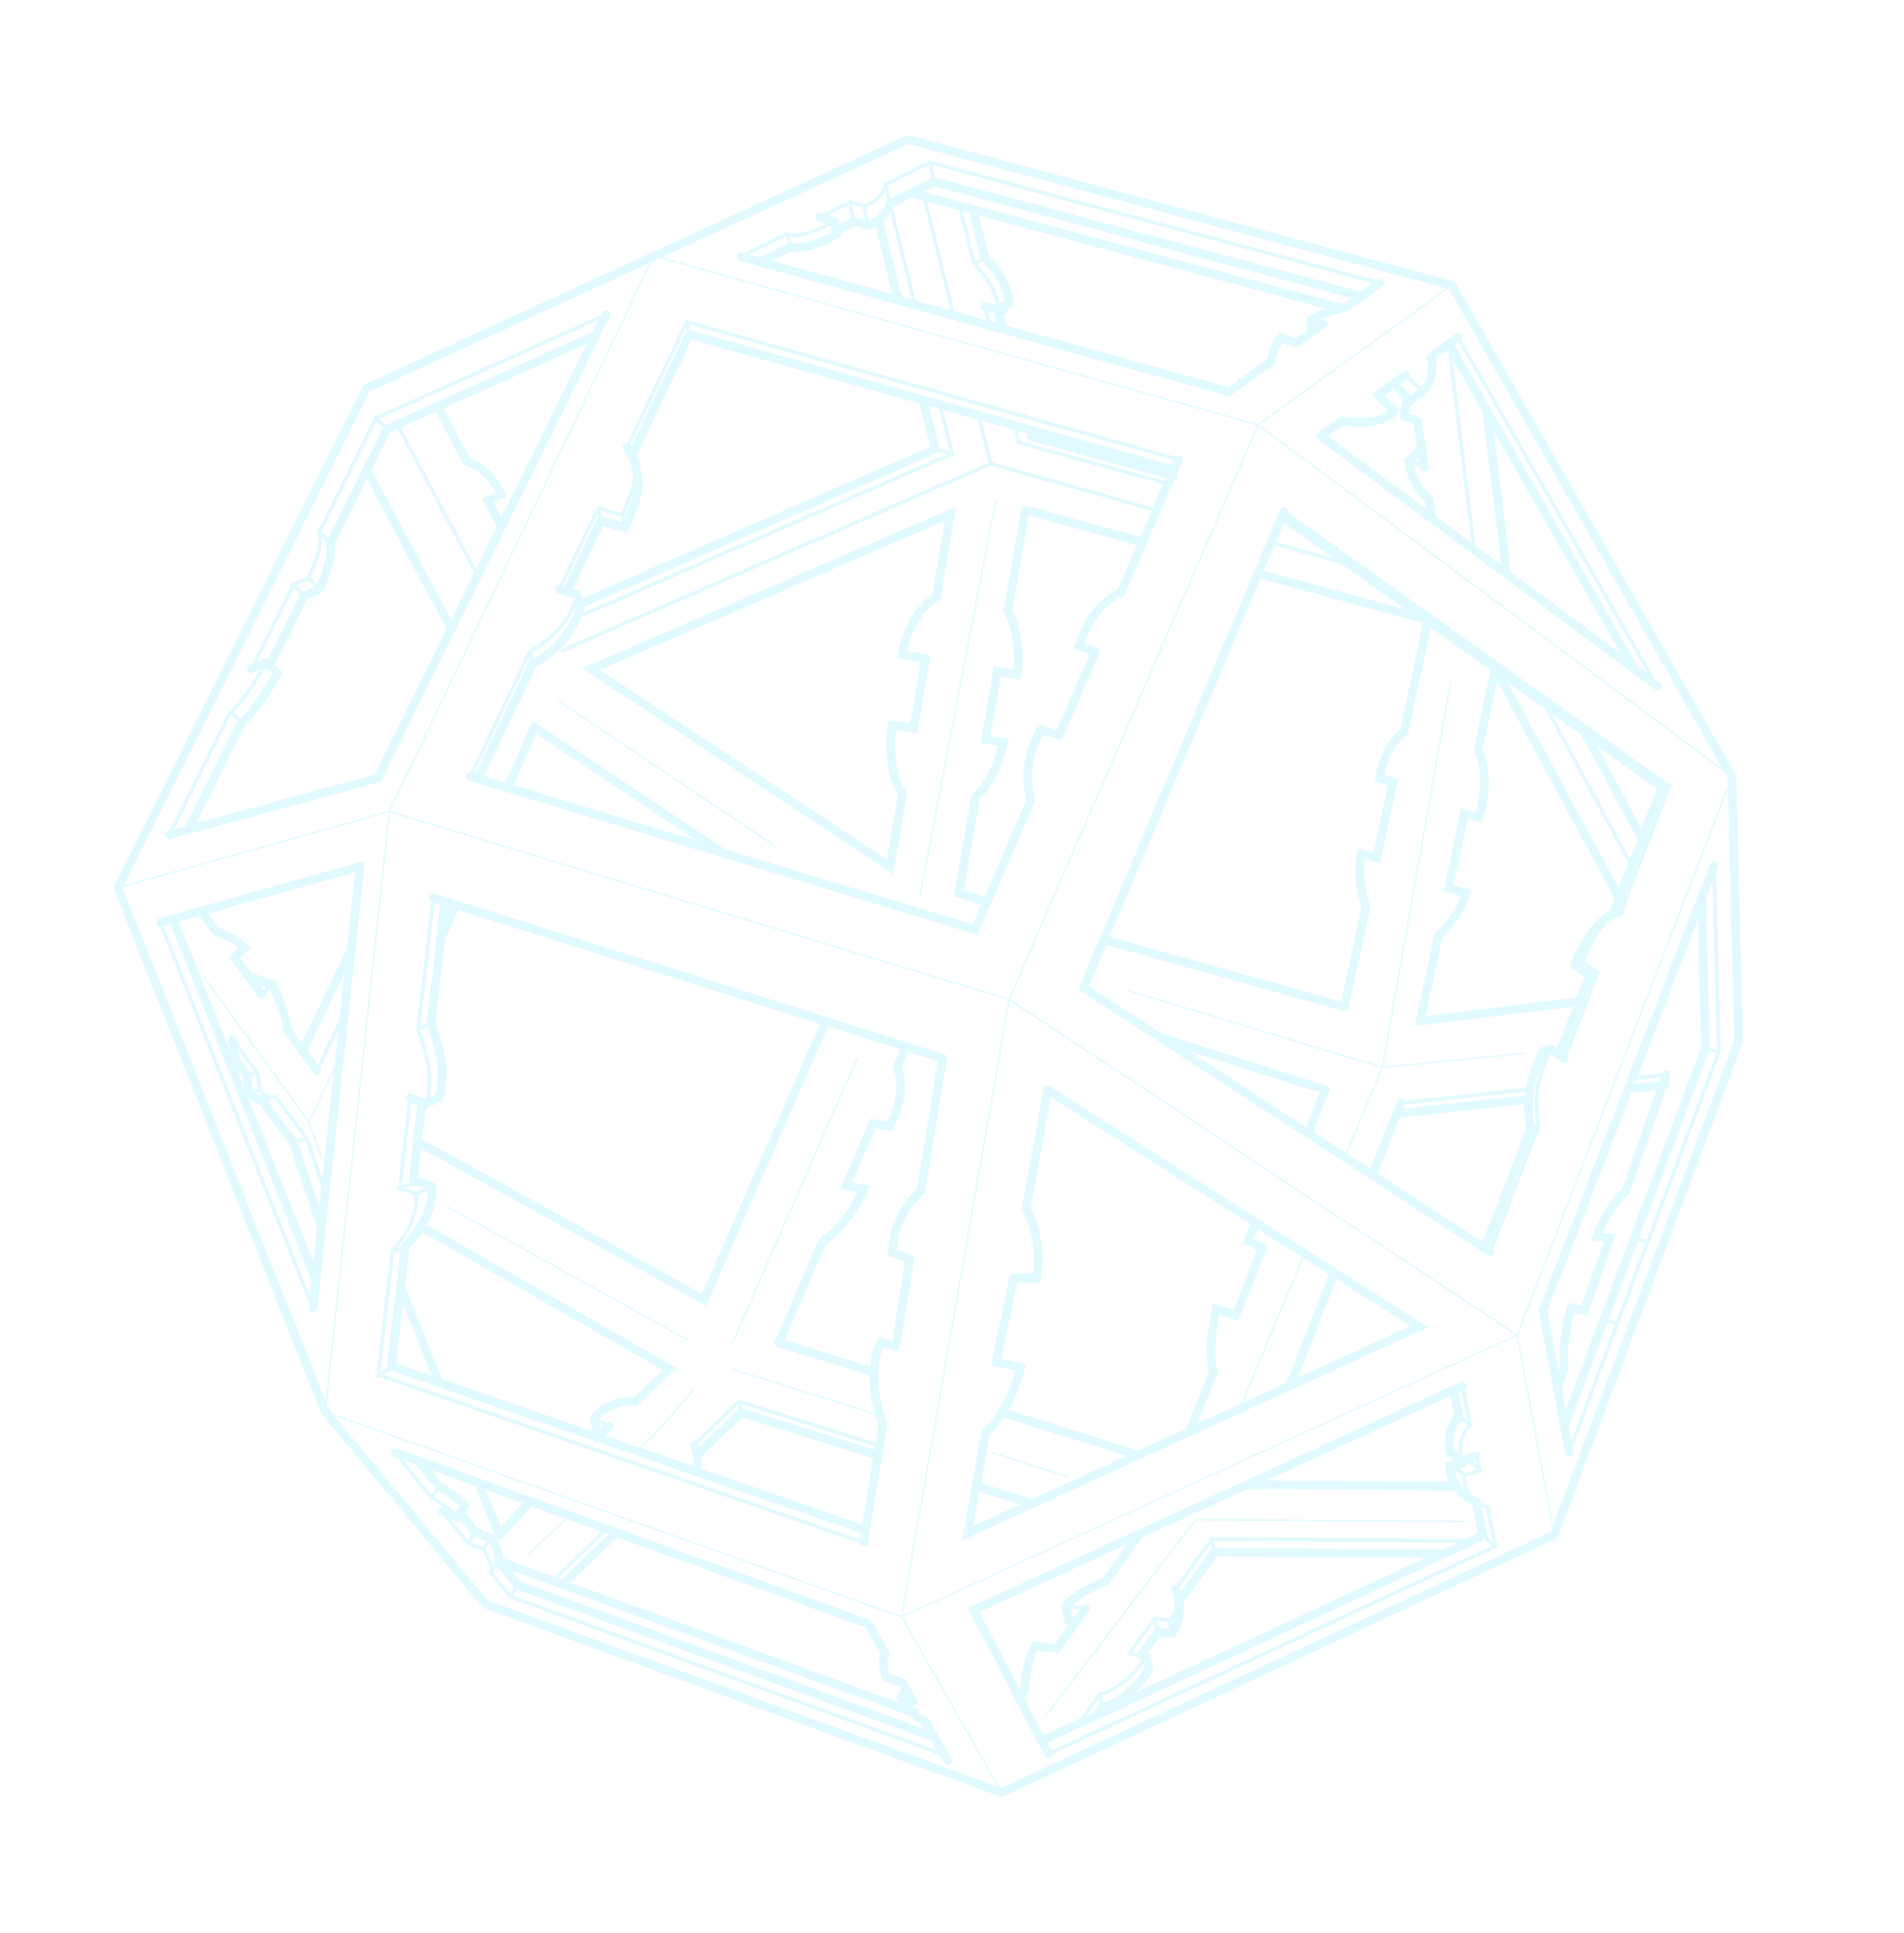<svg width="607" height="616" viewBox="0 0 607 616" fill="none" xmlns="http://www.w3.org/2000/svg">
<g opacity="0.12" clip-path="url(#clip0_919_1240)">
<path d="M124.113 258.601L321.726 318.497M321.726 318.497L287.372 515.228M321.726 318.497L401.065 135.377M321.726 318.497L483.702 425.461M287.372 515.228L103.663 449.862L124.108 258.602L208.403 81.498L401.065 135.377M287.372 515.228L483.702 425.461M401.065 135.377L462.841 90.926M401.065 135.377L552.142 247.483L483.702 425.461" stroke="#01D1FF" stroke-width="0.461" stroke-linecap="round"/>
<path d="M289.511 44.43L116.831 123.725M116.833 123.724L37.597 282.89L103.668 449.861L154.667 511.166L319.296 571.222L495.457 489.13L554.268 331.807L552.149 247.481L462.849 90.925L289.514 44.429" stroke="#01D1FF" stroke-width="2.725" stroke-linecap="round"/>
<path d="M124.112 258.601L37.596 282.889" stroke="#01D1FF" stroke-width="0.461" stroke-linecap="round"/>
<path d="M54.043 266.015L120.429 247.952L193.142 100.297" stroke="#01D1FF" stroke-width="2.725" stroke-linecap="round"/>
<path d="M193.142 100.297L119.831 133.305L101.995 169.282M93.522 186.375L80.246 213.15M73.381 226.996L54.043 266.015" stroke="#01D1FF" stroke-width="1.135" stroke-linecap="round"/>
<path d="M189.933 106.788L123.328 136.783L105.346 173.064M97.019 189.853L85.973 212.142M76.961 230.313L60.081 264.367" stroke="#01D1FF" stroke-width="2.725" stroke-linecap="round"/>
<path d="M123.327 136.783L119.831 133.305M98.332 184.201L93.522 186.375L97.018 189.853" stroke="#01D1FF" stroke-width="1.135" stroke-linecap="round"/>
<path d="M101.83 187.691L97.018 189.852" stroke="#01D1FF" stroke-width="2.725" stroke-linecap="round"/>
<path d="M101.83 187.691L98.333 184.201C98.333 184.201 102.965 174.67 101.964 169.695L105.459 173.173" stroke="#01D1FF" stroke-width="1.135" stroke-linecap="round"/>
<path d="M101.83 187.691C101.83 187.691 106.46 178.148 105.459 173.172M88.384 214.54L84.888 211.063L80.076 213.224" stroke="#01D1FF" stroke-width="2.725" stroke-linecap="round"/>
<path d="M84.889 211.063C84.889 211.063 79.641 221.058 73.607 226.977L77.102 230.455" stroke="#01D1FF" stroke-width="1.135" stroke-linecap="round"/>
<path d="M88.385 214.54C88.385 214.54 83.136 224.536 77.101 230.455" stroke="#01D1FF" stroke-width="2.725" stroke-linecap="round"/>
<path d="M149.983 247.459L168.999 207.496M178.376 187.81L190.69 161.909M199.853 142.659L218.927 102.593" stroke="#01D1FF" stroke-width="1.135" stroke-linecap="round"/>
<path d="M149.984 247.459L310.828 296.205L328.586 255.211M375.715 146.441L357.345 188.83M349.231 207.554L337.669 234.26" stroke="#01D1FF" stroke-width="2.725" stroke-linecap="round"/>
<path d="M218.928 102.593L375.711 146.428" stroke="#01D1FF" stroke-width="1.135" stroke-linecap="round"/>
<path d="M152.364 248.185L169.83 211.497M180.771 188.494L191.501 165.94M201.448 145.038L219.736 106.612L374.24 149.818M349.23 207.554L343.933 206.025" stroke="#01D1FF" stroke-width="2.725" stroke-linecap="round"/>
<path d="M198.509 164.164L190.703 161.907" stroke="#01D1FF" stroke-width="1.135" stroke-linecap="round"/>
<path d="M343.934 206.025C346.018 199.288 350.078 192.192 357.343 188.83M337.668 234.26L331.607 232.517C327.964 240.446 326.558 246.313 328.588 255.224" stroke="#01D1FF" stroke-width="2.725" stroke-linecap="round"/>
<path d="M219.736 106.612L218.928 102.593M190.703 161.907L191.514 165.938" stroke="#01D1FF" stroke-width="1.135" stroke-linecap="round"/>
<path d="M199.319 168.182L191.516 165.938" stroke="#01D1FF" stroke-width="2.725" stroke-linecap="round"/>
<path d="M199.317 168.182L198.509 164.164C201.599 155.835 205.407 149.642 199.889 142.639" stroke="#01D1FF" stroke-width="1.135" stroke-linecap="round"/>
<path d="M199.317 168.182C201.651 161.906 204.375 156.849 203.23 151.745M203.296 152.007L202.432 147.711C202.432 147.711 201.68 144.69 199.866 142.657M184.131 189.47L178.376 187.81" stroke="#01D1FF" stroke-width="2.725" stroke-linecap="round"/>
<path d="M184.132 189.47C184.132 189.47 181.724 200.925 169.015 207.506L169.818 211.499" stroke="#01D1FF" stroke-width="1.135" stroke-linecap="round"/>
<path d="M169.818 211.499C182.528 204.918 184.933 193.45 184.933 193.45L184.132 189.47" stroke="#01D1FF" stroke-width="2.725" stroke-linecap="round"/>
<path d="M127.232 136.417L152.218 183.399" stroke="#01D1FF" stroke-width="1.135" stroke-linecap="round"/>
<path d="M117.165 150.239L143.711 200.171M139.503 129.465L148.861 147.073C152.742 148.481 156.977 151.457 159.856 157.614L155.467 159.481L159.888 167.819" stroke="#01D1FF" stroke-width="2.725" stroke-linecap="round"/>
<path d="M315.794 147.788L179.289 207.287M303.043 144.835L183.772 196.817" stroke="#01D1FF" stroke-width="1.135" stroke-linecap="round"/>
<path d="M184.754 192.556L298.171 143.129L294.284 127.461M286.362 95.658L280.039 70.231" stroke="#01D1FF" stroke-width="2.725" stroke-linecap="round"/>
<path d="M298.171 143.129L303.526 144.621L299.626 128.956M315.794 147.788L368.692 162.626M291.701 97.139L282.288 59.292" stroke="#01D1FF" stroke-width="1.135" stroke-linecap="round"/>
<path d="M236.26 81.791L391.768 124.835" stroke="#01D1FF" stroke-width="2.725" stroke-linecap="round"/>
<path d="M315.794 147.788L311.965 132.41M294.592 62.571L304.043 100.541" stroke="#01D1FF" stroke-width="1.135" stroke-linecap="round"/>
<path d="M287.723 252.947L283.735 276.254L188.411 213.211L302.997 163.719L298.454 190.271M321.374 194.442C326.272 205.41 324.246 214.98 324.246 214.98L317.976 213.895L314.196 235.627L319.926 236.506C319.926 236.506 317.511 248.644 311.022 253.843M326.905 162.553L321.359 194.432M311.034 253.84L305.677 284.632L314.601 287.49M351.891 299.465L428.607 320.848M409.329 163.048L345.453 314.772M298.442 190.274C289.459 195.673 287.572 208.609 287.572 208.609L295.094 209.914L291.289 232.11L284.396 231.059C284.396 231.059 282.311 245.621 287.738 252.957" stroke="#01D1FF" stroke-width="2.725" stroke-linecap="round"/>
<path d="M317.441 159.437L293.214 285.855M178.141 223.443L246.617 269.252M440.708 340.158L359.679 315.671M440.708 340.158L462.461 217.423M440.708 340.158L428.699 368.815M415.881 399.457L395.172 448.948" stroke="#01D1FF" stroke-width="0.461" stroke-linecap="round"/>
<path d="M334.012 347.365L452.47 422.753L308.447 488.601L314.28 456.389C322.443 449.006 325.458 435.803 325.458 435.803L317.564 434.023L323.197 407.147M334.009 347.352L327.121 385.412M466.19 441.62L310.365 513.08M422.518 347.291L416.983 361.211M379.208 456.25L386.862 437.002C384.653 430.133 387.796 417.114 387.796 417.114L393.941 419.207L402.517 397.624L397.909 395.536C397.909 395.536 398.676 392.826 400.589 389.741M345.453 314.772L475.086 398.922M446.556 351.473L437.518 374.538M425.397 405.511L411.271 441.594M323.185 407.149L330.383 407.3C330.383 407.3 332.907 395.638 327.124 385.425M300.484 337.189L293.569 379.684M290.057 401.179L285.51 429.148M281.48 453.879L275.344 491.565" stroke="#01D1FF" stroke-width="2.725" stroke-linecap="round"/>
<path d="M275.343 491.565L120.592 438.093" stroke="#01D1FF" stroke-width="1.135" stroke-linecap="round"/>
<path d="M275.983 487.635L125.592 435.672" stroke="#01D1FF" stroke-width="2.725" stroke-linecap="round"/>
<path d="M125.158 398.626L120.592 438.093L125.593 435.671M127.458 378.738L130.798 349.872M133.333 327.919L138.179 286.049" stroke="#01D1FF" stroke-width="1.135" stroke-linecap="round"/>
<path d="M124.806 435.371L129.22 397.206M131.59 376.74L134.546 351.163M138.178 286.049L300.488 337.188M125.989 462.842L276.695 517.442L282.225 526.92M287.674 536.257L291.119 542.157M294.729 548.351L302.198 561.136" stroke="#01D1FF" stroke-width="2.725" stroke-linecap="round"/>
<path d="M287.377 515.227L319.293 571.223" stroke="#01D1FF" stroke-width="0.461" stroke-linecap="round"/>
<path d="M310.365 513.08L334.242 558.935" stroke="#01D1FF" stroke-width="2.725" stroke-linecap="round"/>
<path d="M474.153 480.283L476.764 492.734L334.242 558.935" stroke="#01D1FF" stroke-width="1.135" stroke-linecap="round"/>
<path d="M332.639 554.487L472.758 489.398" stroke="#01D1FF" stroke-width="2.725" stroke-linecap="round"/>
<path d="M483.708 425.46L495.455 489.131" stroke="#01D1FF" stroke-width="0.461" stroke-linecap="round"/>
<path d="M466.803 470.11L471.94 468.499" stroke="#01D1FF" stroke-width="1.135" stroke-linecap="round"/>
<path d="M465.876 465.499L470.791 463.96" stroke="#01D1FF" stroke-width="2.725" stroke-linecap="round"/>
<path d="M465.875 465.499C465.875 465.499 464.308 457.714 468.73 454.177M466.802 470.11C466.802 470.11 465.7 477.357 474.153 480.283M471.753 468.55L470.79 463.96M466.19 441.62L468.742 454.174M476.763 492.734L472.757 489.398" stroke="#01D1FF" stroke-width="1.135" stroke-linecap="round"/>
<path d="M472.757 489.398L470.704 479.194L470.55 478.426M463.402 442.901L465.182 451.745" stroke="#01D1FF" stroke-width="2.725" stroke-linecap="round"/>
<path d="M468.743 454.174L464.74 450.851" stroke="#01D1FF" stroke-width="1.135" stroke-linecap="round"/>
<path d="M465.875 465.499L461.882 462.16M462.238 463.085C462.238 463.085 460.672 455.3 465.093 451.762" stroke="#01D1FF" stroke-width="2.725" stroke-linecap="round"/>
<path d="M466.804 470.11L462.811 466.771" stroke="#01D1FF" stroke-width="1.135" stroke-linecap="round"/>
<path d="M470.551 478.426C462.113 475.51 462.197 467.052 462.197 467.052L466.436 466.199" stroke="#01D1FF" stroke-width="2.725" stroke-linecap="round"/>
<path d="M471.939 468.499L467.934 465.163" stroke="#01D1FF" stroke-width="1.135" stroke-linecap="round"/>
<path d="M500.275 462.72L491.938 417.565L546.459 275.784" stroke="#01D1FF" stroke-width="2.725" stroke-linecap="round"/>
<path d="M547.948 335.189L546.459 275.784M547.948 335.189L500.275 462.72M547.948 335.189L543.679 334.068" stroke="#01D1FF" stroke-width="1.135" stroke-linecap="round"/>
<path d="M473.336 397.793L487.985 359.679M497.053 336.109L506.774 310.822M514.316 291.217L529.839 250.856" stroke="#01D1FF" stroke-width="2.725" stroke-linecap="round"/>
<path d="M475.085 398.922L490.497 358.859M498.767 337.324L509.284 309.99M516.677 290.755L532.13 250.565L529.838 250.856" stroke="#01D1FF" stroke-width="1.135" stroke-linecap="round"/>
<path d="M529.84 250.856L408.697 164.539" stroke="#01D1FF" stroke-width="2.725" stroke-linecap="round"/>
<path d="M532.13 250.565L409.328 163.048M506.773 310.823L509.284 309.99L504.536 306.62" stroke="#01D1FF" stroke-width="1.135" stroke-linecap="round"/>
<path d="M506.775 310.823L502.037 307.437" stroke="#01D1FF" stroke-width="2.725" stroke-linecap="round"/>
<path d="M502.037 307.437L504.537 306.62C506.647 300.14 512.626 291.033 516.636 290.737" stroke="#01D1FF" stroke-width="1.135" stroke-linecap="round"/>
<path d="M516.23 290.74C510.662 291.126 504.147 300.957 502.037 307.437M498.769 337.324L494.4 334.205" stroke="#01D1FF" stroke-width="2.725" stroke-linecap="round"/>
<path d="M487.973 359.681L490.484 358.848C489.957 354.21 487.928 347.841 494.4 334.205" stroke="#01D1FF" stroke-width="1.135" stroke-linecap="round"/>
<path d="M494.4 334.205L491.889 335.038C485.43 348.672 487.447 355.042 487.973 359.681M498.901 453.861L543.681 334.068" stroke="#01D1FF" stroke-width="2.725" stroke-linecap="round"/>
<path d="M521.029 394.659L525.341 395.666M511.309 420.667L515.621 421.674" stroke="#01D1FF" stroke-width="1.135" stroke-linecap="round"/>
<path d="M531.212 342.501L518.356 379.481C511.883 385.149 509.066 394.051 509.066 394.051L513.132 394.492L505.073 417.662L500.82 416.748C500.82 416.748 497.707 427.637 498.706 435.995L496.498 442.312M543.68 334.068L542.478 286.141" stroke="#01D1FF" stroke-width="2.725" stroke-linecap="round"/>
<path d="M446.557 351.473L487.765 347.101M520.363 343.649L531.212 342.501" stroke="#01D1FF" stroke-width="1.135" stroke-linecap="round"/>
<path d="M446.291 354.724L487.333 350.373M519.07 347.015L530.946 345.753" stroke="#01D1FF" stroke-width="2.725" stroke-linecap="round"/>
<path d="M440.709 340.158L485.862 335.621M466.891 484.838L381.13 484.267L333.295 546.923M340.358 470.515L316.408 462.987M233.706 427.512L273.241 337.243M221.216 442.817L208.551 457.254M218.903 426.82L142.63 384.559M233.078 436.197L278.628 450.468" stroke="#01D1FF" stroke-width="0.461" stroke-linecap="round"/>
<path d="M290.058 401.179L284.536 399.249C284.536 399.249 283.845 388.182 293.545 379.69M281.458 453.831C275.262 436.216 281.009 427.589 281.009 427.589L285.511 429.148" stroke="#01D1FF" stroke-width="2.725" stroke-linecap="round"/>
<path d="M137.696 378.12L132.695 380.542L127.459 378.738L132.46 376.317" stroke="#01D1FF" stroke-width="1.135" stroke-linecap="round"/>
<path d="M137.695 378.12L132.459 376.317M136.001 351.67L130.764 349.853" stroke="#01D1FF" stroke-width="2.725" stroke-linecap="round"/>
<path d="M132.695 380.542C132.695 380.542 134.06 388.709 125.167 398.624" stroke="#01D1FF" stroke-width="1.135" stroke-linecap="round"/>
<path d="M137.695 378.12C137.695 378.12 139.152 386.845 129.248 397.174" stroke="#01D1FF" stroke-width="2.725" stroke-linecap="round"/>
<path d="M125.091 399.216L129.221 397.206M133.334 327.919L137.425 325.942" stroke="#01D1FF" stroke-width="1.135" stroke-linecap="round"/>
<path d="M137.425 325.942L141.905 287.226" stroke="#01D1FF" stroke-width="2.725" stroke-linecap="round"/>
<path d="M136.001 351.67C137.802 343.915 136.796 338.127 133.335 327.931" stroke="#01D1FF" stroke-width="1.135" stroke-linecap="round"/>
<path d="M136.002 351.67L140.091 349.681C141.893 341.926 140.886 336.138 137.426 325.942M132.994 363.692L224.42 414.241L263.255 325.451M133.889 390.67L213.508 436.281L202.571 446.647C195.615 446.146 191.73 449.366 189.451 451.908M169.043 478.441L159.197 489.152" stroke="#01D1FF" stroke-width="2.725" stroke-linecap="round"/>
<path d="M189.451 451.908L194.239 454.445" stroke="#01D1FF" stroke-width="1.135" stroke-linecap="round"/>
<path d="M190.186 458.393L194.239 454.445M236.268 450.104L279.87 463.758M311.171 473.569L329.05 479.173M248.359 427.919L278.613 437.285M319.442 450.082L362.904 463.698" stroke="#01D1FF" stroke-width="2.725" stroke-linecap="round"/>
<path d="M165.068 505.154L162.677 508.741L301.076 559.238" stroke="#01D1FF" stroke-width="1.135" stroke-linecap="round"/>
<path d="M165.068 505.154L297.768 553.56M236.27 450.104L222.211 463.615M196.482 488.387L180.034 504.214" stroke="#01D1FF" stroke-width="2.725" stroke-linecap="round"/>
<path d="M236.27 450.104L235.573 446.64M235.573 446.64L221.749 459.946M235.573 446.64L279.177 460.307M193.363 487.258L176.485 503.499" stroke="#01D1FF" stroke-width="1.135" stroke-linecap="round"/>
<path d="M221.365 460.587C221.365 460.587 223.433 465.125 221.584 468.984M248.36 427.919L262.211 395.562C271.024 389.843 275.392 378.924 275.392 378.924L269.825 377.816L278.322 357.992L283.501 359.008C283.501 359.008 289.55 349.337 286.057 339.934L288.808 333.509M99.738 416.821L114.779 276.116" stroke="#01D1FF" stroke-width="2.725" stroke-linecap="round"/>
<path d="M51.133 293.981L99.742 416.821" stroke="#01D1FF" stroke-width="1.135" stroke-linecap="round"/>
<path d="M114.782 276.116L51.132 293.981M55.531 293.726L100.698 407.873M391.77 124.834L405.232 115.14M413.351 109.299L421.804 103.22M429.005 98.036L439.876 90.212" stroke="#01D1FF" stroke-width="2.725" stroke-linecap="round"/>
<path d="M421.8 103.221L417.945 101.938" stroke="#01D1FF" stroke-width="1.135" stroke-linecap="round"/>
<path d="M417.947 101.938C417.947 101.938 422.588 98.907 429.003 98.036M413.35 109.299L408.442 107.678C408.442 107.678 405.683 110.868 405.243 115.138" stroke="#01D1FF" stroke-width="2.725" stroke-linecap="round"/>
<path d="M439.85 90.231L296.463 51.774L297.745 57.886" stroke="#01D1FF" stroke-width="1.135" stroke-linecap="round"/>
<path d="M434.015 94.433L297.746 57.886M421.055 138.983L427.868 134.087M439.243 125.9L448.129 119.498M456.249 113.657L464.814 107.49M417.947 101.938L418.465 105.622M444.104 122.392L449.61 127.707L453.504 124.682C453.504 124.682 457.933 121.117 456.264 113.667" stroke="#01D1FF" stroke-width="2.725" stroke-linecap="round"/>
<path d="M447.984 119.37L453.504 124.682" stroke="#01D1FF" stroke-width="1.135" stroke-linecap="round"/>
<path d="M439.243 125.9L444.376 130.857C444.376 130.857 440.741 136.346 427.895 134.094" stroke="#01D1FF" stroke-width="2.725" stroke-linecap="round"/>
<path d="M528.072 218.391L464.826 107.488" stroke="#01D1FF" stroke-width="1.135" stroke-linecap="round"/>
<path d="M520.943 213.101L461.903 109.596M528.505 218.71L421.054 138.983M161.839 251.05L170.406 231.776L230.553 271.881M145.277 288.278L140.553 298.902M428.606 320.848L435.49 289.028M447.602 233.153L455.27 197.728M458.578 298.08L452.751 325.362L503.576 319.134M471.208 238.902L476.725 213.019M422.519 347.291L369.915 330.651M458.601 298.062C466.176 291.02 467.322 284.511 467.322 284.511L461.783 283.082L466.859 259.307L471.425 260.472C471.425 260.472 475.723 248.427 471.22 238.9M435.502 289.025C432.204 280.658 433.986 272.029 433.986 272.029L438.914 273.292L444.128 249.161L439.882 248.088C439.882 248.088 440.601 238.611 447.59 233.155M326.904 162.553L364.309 172.748M401.022 182.768L454.984 197.484" stroke="#01D1FF" stroke-width="2.725" stroke-linecap="round"/>
<path d="M429.354 179.65L405.188 172.873" stroke="#01D1FF" stroke-width="1.135" stroke-linecap="round"/>
<path d="M476.725 213.019L516.22 286.26" stroke="#01D1FF" stroke-width="2.725" stroke-linecap="round"/>
<path d="M492.201 224.035L520.098 275.78" stroke="#01D1FF" stroke-width="1.135" stroke-linecap="round"/>
<path d="M505.151 233.266L523.291 266.919M456.547 165.318L455.628 159.186M454.087 148.852L451.892 134.155" stroke="#01D1FF" stroke-width="2.725" stroke-linecap="round"/>
<path d="M454.086 148.852L449.133 147.005" stroke="#01D1FF" stroke-width="1.135" stroke-linecap="round"/>
<path d="M453.189 142.82L449.134 147.005C449.134 147.005 449.858 154.645 455.628 159.186M451.892 134.155L447.835 132.717C447.835 132.717 447.472 130.26 448.683 126.819" stroke="#01D1FF" stroke-width="2.725" stroke-linecap="round"/>
<path d="M469.87 174.71L461.9 109.584" stroke="#01D1FF" stroke-width="1.135" stroke-linecap="round"/>
<path d="M480.375 183.003L473.988 130.771M464.121 473.546L397.564 473.096" stroke="#01D1FF" stroke-width="2.725" stroke-linecap="round"/>
<path d="M469.336 490.991L386.361 490.436L387.208 494.644" stroke="#01D1FF" stroke-width="1.135" stroke-linecap="round"/>
<path d="M459.679 495.123L387.209 494.643" stroke="#01D1FF" stroke-width="2.725" stroke-linecap="round"/>
<path d="M386.363 490.436L374.741 506.537M368.106 515.71L359.924 527.043M350.614 539.952L343.959 549.155M368.303 515.972L369.152 520.192M339.808 511.757L346.129 512.634M368.364 515.75L372.806 516.363C372.806 516.363 376.527 514.238 374.746 506.562" stroke="#01D1FF" stroke-width="1.135" stroke-linecap="round"/>
<path d="M387.208 494.643L375.587 510.744" stroke="#01D1FF" stroke-width="2.725" stroke-linecap="round"/>
<path d="M372.807 516.364L373.653 520.571" stroke="#01D1FF" stroke-width="1.135" stroke-linecap="round"/>
<path d="M374.747 506.562C378.18 514.037 373.653 520.571 373.653 520.571L369.15 520.179L363.813 527.584" stroke="#01D1FF" stroke-width="2.725" stroke-linecap="round"/>
<path d="M359.922 527.043L365.395 527.816C365.395 527.816 359.891 537.391 350.613 539.952" stroke="#01D1FF" stroke-width="1.135" stroke-linecap="round"/>
<path d="M365.395 527.816L366.242 532.023C366.242 532.023 360.738 541.598 351.46 544.16" stroke="#01D1FF" stroke-width="2.725" stroke-linecap="round"/>
<path d="M350.613 539.952L351.46 544.159" stroke="#01D1FF" stroke-width="1.135" stroke-linecap="round"/>
<path d="M351.461 544.16L349.736 546.551M346.129 512.635L336.9 525.423L329.971 524.458C329.971 524.458 326.74 530.455 326.795 538.165L324.803 540.793M343.202 516.684L340.7 516.191L339.808 511.757C339.808 511.757 344.854 506.495 352.33 504.047L363.571 488.468" stroke="#01D1FF" stroke-width="2.725" stroke-linecap="round"/>
<path d="M296.463 51.774L282.348 58.808M271.048 64.437L261.373 69.267M250.813 74.525L236.257 81.779M251.167 74.716L252.01 78.714M270.854 64.384L272.149 70.494" stroke="#01D1FF" stroke-width="1.135" stroke-linecap="round"/>
<path d="M265.965 70.493L261.373 69.267M252.01 78.714L242.431 83.499" stroke="#01D1FF" stroke-width="2.725" stroke-linecap="round"/>
<path d="M251.167 74.716C255.014 75.763 263.204 72.556 265.965 70.493" stroke="#01D1FF" stroke-width="1.135" stroke-linecap="round"/>
<path d="M252.01 78.714C255.857 79.762 264.047 76.554 266.809 74.491M265.965 70.493L266.811 74.504M297.745 57.886L283.69 64.895M272.343 70.547L266.712 73.357" stroke="#01D1FF" stroke-width="2.725" stroke-linecap="round"/>
<path d="M275.445 65.61L270.854 64.384" stroke="#01D1FF" stroke-width="1.135" stroke-linecap="round"/>
<path d="M276.743 71.732L272.148 70.494" stroke="#01D1FF" stroke-width="2.725" stroke-linecap="round"/>
<path d="M276.743 71.732L275.446 65.61C275.446 65.61 279.822 65.175 282.288 59.292" stroke="#01D1FF" stroke-width="1.135" stroke-linecap="round"/>
<path d="M276.744 71.732C276.744 71.732 281.118 71.285 283.586 65.414M427.365 98.182L290.862 61.578" stroke="#01D1FF" stroke-width="2.725" stroke-linecap="round"/>
<path d="M324.82 141.044L372.368 154.153" stroke="#01D1FF" stroke-width="1.135" stroke-linecap="round"/>
<path d="M328.805 139.115L374.073 151.595" stroke="#01D1FF" stroke-width="2.725" stroke-linecap="round"/>
<path d="M324.821 141.044L323.466 135.615M315.471 103.708L313.939 97.594M305.916 65.614L310.555 84.105L314.019 82.203" stroke="#01D1FF" stroke-width="1.135" stroke-linecap="round"/>
<path d="M313.94 97.594L319.776 98.936M314.02 82.202L310.148 66.742M318.125 98.56L319.713 104.886" stroke="#01D1FF" stroke-width="2.725" stroke-linecap="round"/>
<path d="M318.125 98.56C318.125 98.56 318.506 91.707 310.557 84.105" stroke="#01D1FF" stroke-width="1.135" stroke-linecap="round"/>
<path d="M314.02 82.203C321.969 89.805 321.588 96.657 321.588 96.657L318.125 98.56M282.553 534.378C281.844 532.489 280.882 528.881 282.221 526.921M287.189 540.72C288.805 543.658 291.551 547.13 294.724 548.352" stroke="#01D1FF" stroke-width="2.725" stroke-linecap="round"/>
<path d="M287.189 540.72L291.835 542.341" stroke="#01D1FF" stroke-width="1.135" stroke-linecap="round"/>
<path d="M287.189 540.72L288.931 538.416M282.553 534.378L287.67 536.258" stroke="#01D1FF" stroke-width="2.725" stroke-linecap="round"/>
<path d="M162.678 508.741L156.521 501.041M149.237 491.929L140.969 481.586M137.551 477.319L125.982 462.843" stroke="#01D1FF" stroke-width="1.135" stroke-linecap="round"/>
<path d="M139.949 473.73C143.82 475.743 146.125 477.639 148.187 479.898L145.799 483.498" stroke="#01D1FF" stroke-width="2.725" stroke-linecap="round"/>
<path d="M145.798 483.498C143.733 481.226 141.427 479.331 137.55 477.306L139.941 473.719" stroke="#01D1FF" stroke-width="1.135" stroke-linecap="round"/>
<path d="M145.801 483.498L140.968 481.586M139.942 473.719L133.395 465.533M165.068 505.154L158.911 497.454M151.545 488.24L146.687 482.166" stroke="#01D1FF" stroke-width="2.725" stroke-linecap="round"/>
<path d="M151.568 488.196L149.177 491.784L154.008 493.695" stroke="#01D1FF" stroke-width="1.135" stroke-linecap="round"/>
<path d="M156.397 490.108L151.566 488.196" stroke="#01D1FF" stroke-width="2.725" stroke-linecap="round"/>
<path d="M156.396 490.095L154.008 493.695C154.008 493.695 157.181 497.762 156.519 501.041L158.91 497.454" stroke="#01D1FF" stroke-width="1.135" stroke-linecap="round"/>
<path d="M156.396 490.095C156.396 490.095 159.572 494.175 158.91 497.454L291.611 545.859" stroke="#01D1FF" stroke-width="2.725" stroke-linecap="round"/>
<path d="M168.278 495.529L181.506 482.959M203.084 462.443L208.55 457.254" stroke="#01D1FF" stroke-width="0.461" stroke-linecap="round"/>
<path d="M189.451 451.909L190.354 456.393M159.197 489.152L152.583 472.486M139.946 440.635L127.762 409.925" stroke="#01D1FF" stroke-width="2.725" stroke-linecap="round"/>
<path d="M98.424 357.461L65.182 311.589M98.424 357.461L106.698 340.434M98.424 357.461L102.638 369.222" stroke="#01D1FF" stroke-width="0.461" stroke-linecap="round"/>
<path d="M101.014 341.263L109.755 323.121" stroke="#01D1FF" stroke-width="1.135" stroke-linecap="round"/>
<path d="M101.015 341.263L91.735 328.463M83.443 317.011L74.894 305.218M68.789 296.786L64.113 290.334" stroke="#01D1FF" stroke-width="2.725" stroke-linecap="round"/>
<path d="M83.443 317.011L86.847 313.692" stroke="#01D1FF" stroke-width="1.135" stroke-linecap="round"/>
<path d="M96.429 334.938L111.932 302.746M91.734 328.463C90.834 321.671 86.847 313.692 86.847 313.692L79.268 311.219M68.787 296.786C74.181 298.388 78.017 301.942 78.017 301.942L74.893 305.218" stroke="#01D1FF" stroke-width="2.725" stroke-linecap="round"/>
<path d="M74.139 331.348L82.076 341.876M87.769 349.434L97.935 362.92" stroke="#01D1FF" stroke-width="1.135" stroke-linecap="round"/>
<path d="M83.272 350.417L93.439 363.904" stroke="#01D1FF" stroke-width="2.725" stroke-linecap="round"/>
<path d="M93.439 363.904L97.936 362.92L103.654 380.212" stroke="#01D1FF" stroke-width="1.135" stroke-linecap="round"/>
<path d="M93.438 363.904L102.475 391.236" stroke="#01D1FF" stroke-width="2.725" stroke-linecap="round"/>
<path d="M82.075 341.876L82.902 347.398M82.902 347.398L79.467 348.089M82.902 347.398C82.902 347.398 84.69 350.302 87.81 349.491M83.27 350.417L87.767 349.434" stroke="#01D1FF" stroke-width="1.135" stroke-linecap="round"/>
<path d="M84.377 350.181C81.255 350.993 79.467 348.089 79.467 348.089L78.641 342.566" stroke="#01D1FF" stroke-width="2.725" stroke-linecap="round"/>
<path d="M82.075 341.876L78.641 342.567" stroke="#01D1FF" stroke-width="1.135" stroke-linecap="round"/>
<path d="M74.138 331.348L74.964 336.871L72.774 337.311M74.427 336.979L78.641 342.567" stroke="#01D1FF" stroke-width="2.725" stroke-linecap="round"/>
<path d="M208.477 81.64L208.408 81.496" stroke="#01D1FF" stroke-width="1.135" stroke-linecap="round"/>
</g>
<defs>
<clipPath id="clip0_919_1240">
<rect width="513.601" height="524.49" fill="white" transform="translate(0 101.567) rotate(-11.376)"/>
</clipPath>
</defs>
</svg>
